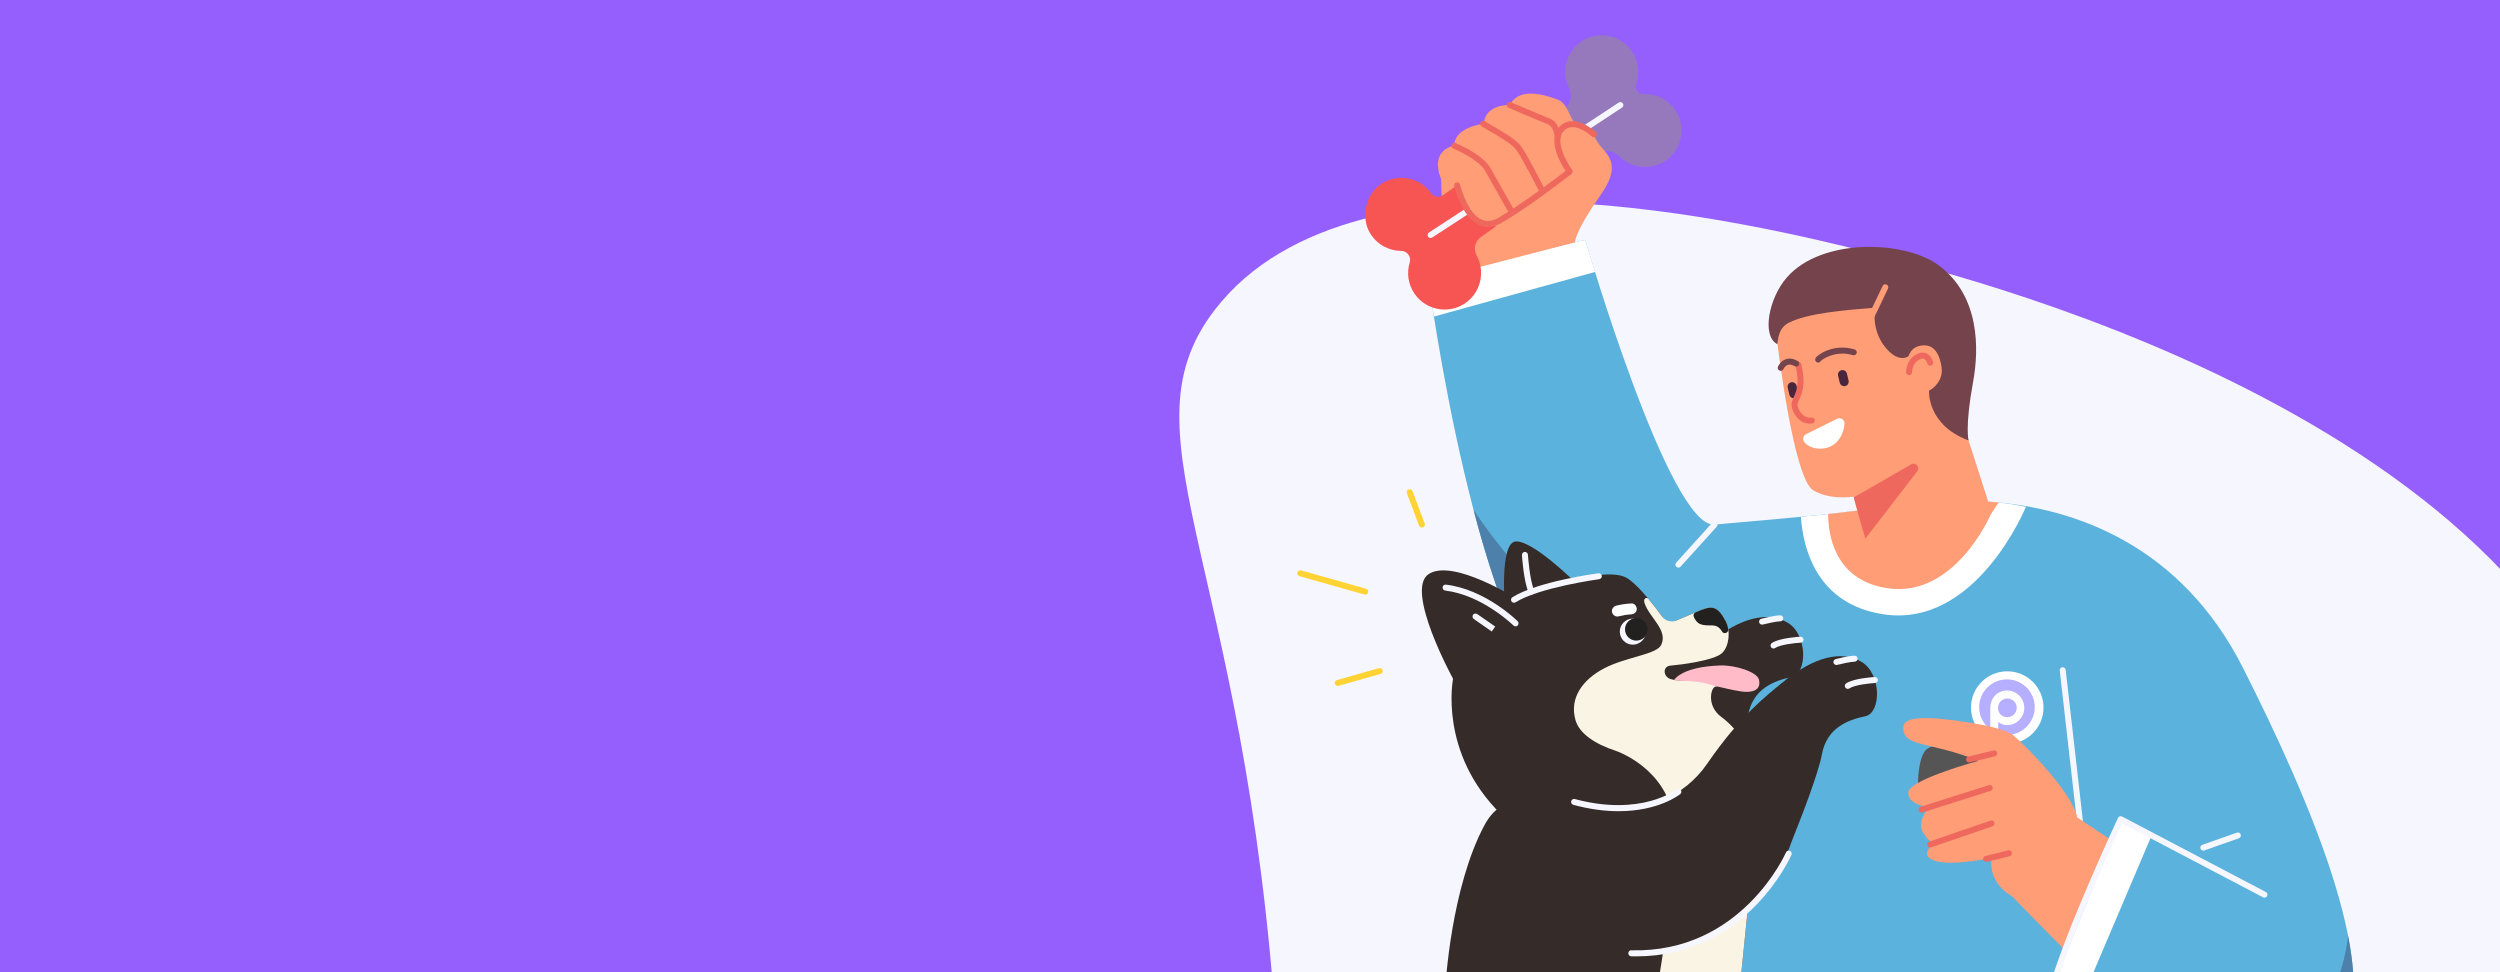 <svg width="1440" height="560" viewBox="0 0 1440 560" fill="none" xmlns="http://www.w3.org/2000/svg">
<rect x="0" y="0" width="1440" height="560" fill="#333333" stroke="none"/>
<g clip-path="url(#clip0_3253_16937)">
<rect width="1440" height="560" fill="#955FFD"/>
<path d="M769.21 880.556C725.83 830.556 744.37 782.436 737.05 627.296C722.96 328.426 642.19 253.266 699.73 178.456C781.7 71.896 1017.65 130.706 1077.2 145.546C1137.7 160.626 1496.75 250.116 1520.24 492.126C1540.78 703.796 1288.63 867.376 1118.42 916.996C1089.93 925.296 863.02 988.686 769.21 880.556Z" fill="#F6F6FF"/>
<path d="M913.094 138.158C913.094 138.158 961.494 304.508 987.604 302.158C998.184 301.208 1043.58 297.428 1064.94 294.698C1093.24 291.088 1139.62 288.548 1145.21 288.928C1196.41 292.338 1256.73 314.988 1292 384.768C1330.54 461.018 1376.82 567.288 1345.29 604.698C1318.83 636.088 1265.61 646.628 1188.11 570.948L1001.87 571.438L990.924 427.908C966.854 429.728 933.274 427.628 903.834 408.998C850.774 375.428 822.584 159.688 822.584 159.688L913.094 138.158Z" fill="#5AB2DD"/>
<path fill-rule="evenodd" clip-rule="evenodd" d="M981.593 380.338C921.833 387.848 872.853 329.538 848.773 293.748C862.183 344.818 880.633 394.328 903.833 409.008C933.273 427.638 966.853 429.738 990.923 427.918L991.373 433.828C1010.48 401.698 1016.25 375.978 981.593 380.338Z" fill="#4D80AA"/>
<path fill-rule="evenodd" clip-rule="evenodd" d="M918.774 156.638C913.914 141.318 913.104 138.158 913.104 138.158L822.584 159.698C822.584 159.698 823.584 167.578 825.934 182.338L918.774 156.638Z" fill="white"/>
<path d="M881.773 116.058L920.263 88.678C924.063 85.978 929.223 86.508 932.473 89.848C939.303 96.728 949.853 98.128 958.043 93.358C968.903 87.038 971.773 72.948 964.653 62.948C960.373 56.938 953.523 53.848 946.663 54.118C943.643 54.238 941.363 51.358 942.393 48.518C944.653 42.248 943.913 35.008 939.753 29.168C932.623 19.148 918.333 17.258 908.813 25.488C901.623 31.698 899.523 42.158 903.743 50.668C905.943 55.008 904.773 60.068 900.973 62.768L861.703 90.708L881.773 116.058Z" fill="#9679BC"/>
<path d="M869.643 104.168C869.083 104.168 868.533 103.898 868.203 103.388C867.683 102.598 867.903 101.528 868.703 100.998L932.403 59.068C933.183 58.548 934.263 58.758 934.793 59.568C935.313 60.358 935.093 61.428 934.293 61.958L870.593 103.888C870.293 104.068 869.963 104.168 869.643 104.168Z" fill="#F6F6FF"/>
<path d="M1269.1 489.969C1268.39 489.969 1267.73 489.519 1267.48 488.809C1267.16 487.909 1267.64 486.929 1268.54 486.609L1288.45 479.589C1289.34 479.259 1290.33 479.749 1290.65 480.639C1290.97 481.539 1290.49 482.519 1289.6 482.839L1269.69 489.859C1269.48 489.939 1269.29 489.969 1269.1 489.969Z" fill="#F6F6FF"/>
<path d="M1199.57 488.179C1198.7 488.179 1197.95 487.529 1197.85 486.649L1186.4 386.209C1186.29 385.259 1186.97 384.409 1187.92 384.299C1188.84 384.309 1189.72 384.879 1189.83 385.819L1201.29 486.269C1201.39 487.219 1200.71 488.069 1199.77 488.179C1199.71 488.169 1199.64 488.179 1199.57 488.179Z" fill="#F6F6FF"/>
<path d="M964.752 501.458C964.452 500.698 964.152 499.938 963.852 499.168C960.492 490.538 957.462 481.668 953.192 473.428C949.072 465.468 944.082 458.008 939.422 450.358C935.512 443.928 931.092 437.888 926.992 431.578C932.262 427.718 936.942 422.958 940.772 417.378C959.642 389.908 974.372 378.658 983.772 370.878C1002.57 355.318 1018.43 351.968 1029.79 358.738C1041.15 365.518 1041.25 388.038 1031.81 390.018C1022.38 391.998 1009.73 396.338 1006.87 411.978C1004.92 422.688 995.252 447.658 989.842 461.158C987.582 466.788 969.592 494.238 966.202 499.278C965.732 500.038 965.242 500.748 964.752 501.458Z" fill="#352C29"/>
<path d="M988.244 371.818C988.244 371.818 973.224 389.758 982.494 394.738L964.224 398.288L955.164 385.058L963.794 374.848L988.244 371.818Z" fill="#352C29"/>
<path d="M822.962 330.628C837.062 321.548 873.962 345.078 873.962 345.078C873.962 345.078 923.942 323.778 937.762 333.338C947.342 339.968 960.342 359.388 960.342 359.388C983.772 350.878 986.732 344.158 994.052 357.968C996.892 363.318 996.032 372.088 992.012 376.068C987.402 380.638 966.472 383.068 962.352 383.368C957.432 383.728 957.912 389.868 962.342 391.168C967.452 392.658 968.312 391.168 981.402 392.588C984.962 392.978 989.812 395.538 989.472 395.448C987.312 394.898 986.002 397.058 985.622 400.148C985.012 405.098 987.342 409.938 991.372 412.878C1000.56 419.578 1021.43 440.698 1010.2 489.118L1001.87 571.438H832.642L864.812 469.198C828.372 433.638 836.962 390.948 836.962 390.948C836.962 390.948 808.852 339.708 822.962 330.628Z" fill="#352C29"/>
<path d="M964.193 473.259C960.623 442.889 931.703 432.819 930.753 432.499C918.663 428.559 909.673 422.499 907.483 414.799C903.783 401.809 911.913 391.349 923.823 385.049C936.563 378.319 954.303 377.069 956.903 371.389C960.783 362.899 950.313 355.989 947.333 347.629C946.303 344.729 948.203 343.909 949.313 344.729C952.453 348.479 955.303 352.289 957.323 355.079C959.173 357.639 962.534 358.609 965.464 357.439C984.264 349.959 987.304 345.229 994.054 357.969C996.894 363.319 996.033 372.089 992.013 376.069C987.403 380.639 966.473 383.069 962.353 383.369C957.433 383.729 957.913 389.869 962.343 391.169C967.453 392.659 968.313 391.169 981.403 392.589C984.963 392.979 989.813 395.539 989.473 395.449C987.313 394.899 986.003 397.059 985.623 400.149C985.013 405.099 987.343 409.939 991.373 412.879C1000.56 419.579 1021.43 440.699 1010.2 489.119L1001.87 571.439H954.233C959.473 540.749 966.553 493.339 964.193 473.259Z" fill="#FAF4E5"/>
<path d="M906.694 334.798C906.694 334.798 882.994 311.408 873.174 311.858C863.354 312.308 866.924 351.918 866.924 351.918L906.694 334.798Z" fill="#352C29"/>
<path d="M855.053 475.278C866.603 453.698 889.183 458.878 925.873 464.718C948.203 468.268 970.513 458.568 983.313 439.928C1002.18 412.458 1016.91 401.208 1026.31 393.428C1045.11 377.868 1060.97 374.518 1072.33 381.288C1083.69 388.068 1083.79 410.588 1074.35 412.568C1064.92 414.548 1052.27 418.888 1049.41 434.528C1047.46 445.238 1037.79 470.208 1032.38 483.708C1030.12 489.338 1025.91 504.788 1008.74 521.828C991.813 538.628 969.363 545.358 955.143 549.128L952.443 565.768L832.623 567.608C832.643 567.618 835.713 511.418 855.053 475.278Z" fill="#352C29"/>
<path d="M991.884 363.728C988.464 358.048 984.544 361.498 979.384 359.488C977.654 358.818 976.244 357.109 975.574 355.089C975.254 354.129 975.734 353.078 976.664 352.678C985.954 348.688 988.954 348.329 994.054 357.969C994.744 359.269 995.214 360.768 995.464 362.358C995.804 364.458 993.014 365.589 991.904 363.779C991.904 363.759 991.894 363.748 991.884 363.728Z" fill="#222120"/>
<path d="M939.803 347.578C936.813 347.738 933.883 348.118 930.983 348.858C929.333 349.278 928.173 350.858 928.523 352.578C928.853 354.188 930.583 355.458 932.243 355.038C934.603 354.438 937.023 354.008 939.453 353.878C941.153 353.788 942.683 352.728 942.783 350.898C942.873 349.338 941.513 347.488 939.803 347.578Z" fill="white"/>
<path d="M990.983 383.309C999.603 383.039 1012.08 387.059 1013.14 391.409C1014.75 397.959 1008.66 399.099 1003.06 398.289C998.423 397.619 991.633 396.009 989.833 395.559C980.193 393.109 981.633 392.709 964.193 391.859C964.193 391.849 968.113 384.029 990.983 383.309Z" fill="#FFBBC8"/>
<path d="M1064.35 396.788C1063.8 396.788 1063.26 396.518 1062.93 396.038C1062.39 395.258 1062.59 394.178 1063.37 393.638C1067.54 390.768 1078.57 390.038 1079.81 389.958C1080.79 389.968 1081.58 390.638 1081.64 391.578C1081.7 392.528 1080.97 393.348 1080.02 393.408C1076.91 393.588 1068.2 394.508 1065.33 396.478C1065.03 396.688 1064.68 396.788 1064.35 396.788Z" fill="#F6F6FF"/>
<path d="M1057.76 383.028C1056.99 383.028 1056.28 382.508 1056.09 381.728C1055.86 380.808 1056.42 379.868 1057.34 379.638C1058.14 379.438 1065.21 377.668 1068.25 377.668C1069.2 377.668 1069.98 378.438 1069.98 379.398C1069.98 380.348 1069.21 381.128 1068.25 381.128C1066.03 381.128 1060.23 382.468 1058.18 382.988C1058.04 383.008 1057.9 383.028 1057.76 383.028Z" fill="#F6F6FF"/>
<path d="M1021.54 373.549C1020.99 373.549 1020.45 373.279 1020.12 372.799C1019.58 372.019 1019.78 370.939 1020.57 370.399C1024.74 367.529 1035.77 366.809 1037.01 366.729C1038.03 366.769 1038.78 367.409 1038.84 368.349C1038.89 369.299 1038.17 370.119 1037.21 370.179C1034.1 370.359 1025.39 371.269 1022.52 373.239C1022.22 373.449 1021.87 373.549 1021.54 373.549Z" fill="#F6F6FF"/>
<path d="M1014.95 359.778C1014.18 359.778 1013.47 359.258 1013.28 358.478C1013.05 357.558 1013.61 356.618 1014.53 356.388C1015.33 356.188 1022.4 354.418 1025.45 354.418C1026.4 354.418 1027.18 355.188 1027.18 356.148C1027.18 357.098 1026.41 357.878 1025.45 357.878C1023.23 357.878 1017.43 359.218 1015.37 359.738C1015.23 359.768 1015.09 359.778 1014.95 359.778Z" fill="#F6F6FF"/>
<path d="M872.072 347.168C871.502 347.168 870.932 346.878 870.612 346.358C870.102 345.548 870.352 344.488 871.162 343.988C885.612 334.968 919.272 330.368 920.702 330.188C921.692 330.098 922.512 330.738 922.642 331.668C922.772 332.618 922.102 333.478 921.162 333.608C920.822 333.658 886.822 338.288 873.002 346.908C872.712 347.078 872.392 347.168 872.072 347.168Z" fill="#F6F6FF"/>
<path d="M872.974 360.788C872.534 360.788 872.094 360.628 871.764 360.288C871.584 360.118 853.744 342.708 832.434 340.168C831.494 340.058 830.814 339.198 830.924 338.258C831.034 337.318 831.794 336.658 832.834 336.748C855.344 339.428 873.424 357.088 874.174 357.838C874.854 358.508 874.864 359.608 874.194 360.278C873.864 360.618 873.424 360.788 872.974 360.788Z" fill="#F6F6FF"/>
<path d="M859.244 363.738C859.244 363.738 852.634 359.108 848.904 356.538C848.124 355.988 847.924 354.918 848.464 354.128C849.004 353.348 850.074 353.158 850.874 353.688C854.604 356.268 861.234 360.908 861.234 360.908L859.244 363.738Z" fill="#F6F6FF"/>
<path d="M882.132 342.518C881.472 342.518 880.852 342.148 880.562 341.498C877.612 334.988 876.672 320.358 876.642 319.738C876.582 318.788 877.302 317.968 878.252 317.908C879.272 317.898 880.022 318.608 880.082 319.518C880.102 319.668 881.032 334.138 883.702 340.078C884.102 340.948 883.712 341.968 882.842 342.358C882.612 342.468 882.372 342.518 882.132 342.518Z" fill="#F6F6FF"/>
<path d="M932.323 467.248C924.803 467.248 916.113 466.248 906.243 463.588C905.323 463.348 904.773 462.398 905.023 461.478C905.263 460.558 906.223 459.958 907.133 460.258C945.423 470.528 965.483 454.848 965.683 454.698C966.403 454.108 967.513 454.198 968.103 454.968C968.703 455.708 968.583 456.798 967.833 457.388C967.193 457.918 955.243 467.248 932.323 467.248Z" fill="#F6F6FF"/>
<path d="M942.403 550.869C941.463 550.869 940.533 550.849 939.583 550.829C938.633 550.809 937.883 550.009 937.903 549.059C937.923 548.109 938.693 547.229 939.673 547.379C1003.15 548.969 1028.47 491.579 1028.72 490.999C1029.09 490.119 1030.1 489.719 1030.98 490.089C1031.86 490.459 1032.27 491.469 1031.89 492.349C1031.64 492.939 1006.32 550.869 942.403 550.869Z" fill="#F6F6FF"/>
<path d="M1064.94 294.698C1093.24 291.088 1139.62 288.548 1145.21 288.928C1152.55 289.418 1159.8 290.398 1166.94 291.928C1166.81 292.138 1138.32 362.148 1084.58 353.798C1046.16 347.828 1038.54 315.588 1037.32 297.678C1047.75 296.658 1057.72 295.618 1064.94 294.698Z" fill="white"/>
<path d="M1064.94 294.698C1093.24 291.088 1139.62 288.548 1145.21 288.928C1147.21 289.058 1149.2 289.238 1151.18 289.438L1146.52 296.588C1146.52 296.588 1125.98 344.548 1087.24 338.828C1055.86 334.198 1052.98 306.448 1053.02 296.078C1057.45 295.598 1061.5 295.138 1064.94 294.698Z" fill="#FF9D76"/>
<path d="M1145.2 288.928C1132.68 249.648 1103.64 159.698 1103.64 159.698L1088.87 163.958L1087.76 172.268C1074.6 177.018 1025.46 183.608 1025.46 183.608L1023.4 194.508C1023.4 194.508 1032.72 275.708 1044.55 282.508C1053.47 287.638 1064.39 286.698 1070.65 285.728L1075.88 319.628L1145.2 288.928Z" fill="#FF9D76"/>
<path d="M1116.4 152.619C1097.13 138.539 1049.53 136.769 1029.32 159.699C1018.84 171.579 1014.57 193.469 1023.69 198.209C1024.17 198.459 1023.28 189.589 1030.08 186.039C1041.06 180.299 1063.51 178.539 1080.12 177.229C1080.12 177.229 1077.14 191.309 1087.64 201.949C1095.41 209.819 1100.37 204.389 1100.37 204.389L1111.14 225.019C1111.14 225.019 1109.66 244.629 1133.91 253.699C1133.91 253.699 1131.7 246.069 1136.55 219.649C1139.9 201.419 1140.63 170.319 1116.4 152.619Z" fill="#75434B"/>
<path d="M1098.49 208.579C1098.71 207.869 1099.01 200.729 1105.64 199.239C1112.28 197.759 1116.75 201.389 1118.35 211.409C1119.96 221.429 1108.74 228.519 1104.63 225.419C1100.52 222.329 1098.49 208.579 1098.49 208.579Z" fill="#FF9D76"/>
<path d="M1099.65 216.129C1098.71 216.129 1097.95 215.379 1097.92 214.439C1097.91 214.169 1097.84 207.959 1102.95 204.639C1105.35 203.079 1107.54 202.679 1109.47 203.449C1112.46 204.639 1113.38 208.109 1113.48 208.499C1113.7 209.429 1113.13 210.359 1112.21 210.589C1111.23 210.799 1110.35 210.249 1110.13 209.319C1109.97 208.729 1109.33 207.089 1108.19 206.649C1107.16 206.259 1105.79 206.899 1104.84 207.529C1101.32 209.819 1101.38 214.309 1101.38 214.359C1101.4 215.309 1100.65 216.099 1099.69 216.129C1099.68 216.129 1099.67 216.129 1099.65 216.129Z" fill="#EF685E"/>
<path d="M1104.34 271.448C1106.14 269.108 1103.41 265.988 1100.86 267.468C1087.75 275.048 1068.34 286.248 1067.74 286.388C1067.5 286.448 1074.43 310.268 1074.43 310.268L1104.34 271.448Z" fill="#EF685E"/>
<path d="M1077.29 185.298C1077.04 185.298 1076.79 185.248 1076.55 185.128C1075.69 184.718 1075.32 183.688 1075.74 182.828L1084.38 164.738C1084.79 163.858 1085.82 163.508 1086.68 163.928C1087.54 164.338 1087.91 165.368 1087.49 166.228L1078.85 184.318C1078.55 184.938 1077.93 185.298 1077.29 185.298Z" fill="#FF9D76"/>
<path d="M1062.86 222.378C1064.26 222.038 1065.12 220.628 1064.79 219.228L1063.81 215.168C1063.47 213.768 1062.06 212.908 1060.66 213.238C1059.26 213.578 1058.4 214.988 1058.73 216.388L1059.71 220.448C1060.04 221.848 1061.46 222.708 1062.86 222.378Z" fill="#49263E"/>
<path d="M941.2 367.537C942.6 367.197 943.46 365.787 943.13 364.387L942.15 360.327C941.81 358.927 940.4 358.067 939 358.397C937.6 358.737 936.74 360.147 937.07 361.547L938.05 365.607C938.38 367.007 939.8 367.867 941.2 367.537Z" fill="#E8E8E8"/>
<path d="M1033.86 229.348C1035.26 229.008 1036.12 227.598 1035.79 226.198L1034.81 222.138C1034.47 220.738 1033.06 219.878 1031.66 220.208C1030.26 220.548 1029.4 221.958 1029.73 223.358L1030.71 227.418C1031.05 228.808 1032.46 229.678 1033.86 229.348Z" fill="#49263E"/>
<path d="M1042.48 244.029C1039.71 244.029 1037.21 242.849 1035.18 240.559C1032.67 237.719 1031.5 233.829 1031.98 231.969C1032.25 230.939 1032.69 229.909 1033.19 228.789C1034.75 225.289 1036.69 220.939 1034.21 210.629C1033.99 209.699 1034.56 208.769 1035.48 208.539C1036.43 208.309 1037.34 208.889 1037.57 209.809C1040.32 221.259 1038.02 226.419 1036.34 230.179C1035.92 231.119 1035.54 231.959 1035.32 232.819C1035.23 233.389 1035.89 236.339 1038.04 238.549C1039.56 240.119 1041.37 240.789 1043.35 240.509C1044.35 240.399 1045.16 241.059 1045.29 241.989C1045.41 242.929 1044.75 243.799 1043.81 243.929C1043.36 243.999 1042.92 244.029 1042.48 244.029Z" fill="#EF685E"/>
<path d="M1047.29 208.849C1047.01 208.849 1046.71 208.779 1046.43 208.629C1045.59 208.179 1045.32 207.049 1045.76 206.199C1046.56 204.699 1055.79 197.539 1068.27 201.269C1069.18 201.549 1069.7 202.509 1069.43 203.429C1069.15 204.339 1068.18 204.839 1067.27 204.589C1057.16 201.539 1049.51 207.069 1048.7 207.999C1048.4 208.559 1047.86 208.849 1047.29 208.849Z" fill="#75434B"/>
<path d="M1025.69 213.598C1025.47 213.598 1025.24 213.558 1025.03 213.468C1024.15 213.098 1023.73 212.088 1024.1 211.208C1024.16 211.078 1025.47 208.008 1028.58 206.928C1030.67 206.188 1032.98 206.538 1035.46 207.918C1036.3 208.388 1036.58 209.438 1036.12 210.268C1035.64 211.108 1034.59 211.388 1033.77 210.928C1032.2 210.038 1030.83 209.768 1029.72 210.188C1028.1 210.738 1027.3 212.518 1027.29 212.528C1027.01 213.198 1026.36 213.598 1025.69 213.598Z" fill="#75434B"/>
<path d="M1040.32 255.739C1039.94 255.409 1039.59 255.049 1039.28 254.659C1038.72 253.949 1038.5 253.019 1038.7 252.129C1038.9 251.239 1039.49 250.489 1040.3 250.089L1058.11 241.229C1059.1 240.739 1060.28 240.829 1061.18 241.459C1062.09 242.089 1062.57 243.169 1062.45 244.269C1061.66 251.329 1057.97 256.299 1052.33 257.909C1048.04 259.139 1043.18 258.199 1040.32 255.739Z" fill="white"/>
<path d="M966.763 326.949C966.353 326.949 965.933 326.799 965.603 326.509C964.893 325.869 964.833 324.779 965.483 324.069L986.323 301.009C986.973 300.299 988.053 300.249 988.763 300.889C989.473 301.529 989.533 302.619 988.883 303.329L968.043 326.379C967.703 326.749 967.233 326.949 966.763 326.949Z" fill="#F6F6FF"/>
<path d="M907.213 139.558C907.213 139.558 906.643 134.088 922.083 112.108C937.523 90.128 920.003 87.358 918.163 77.398C917.683 74.768 911.893 75.738 907.233 70.968C903.993 67.648 902.773 59.478 897.303 57.408C881.803 51.528 873.303 53.448 869.643 60.498C869.643 60.498 855.663 59.738 854.603 71.278C854.603 71.278 837.543 73.148 837.673 83.958C837.673 83.958 823.193 85.758 830.103 103.328L831.683 159.128L907.213 139.558Z" fill="#FF9D76"/>
<path d="M897.244 80.288C896.364 80.288 895.604 79.608 895.524 78.708C895.514 78.648 894.964 72.878 891.424 71.518C886.814 69.748 869.694 62.398 868.964 62.088C868.084 61.708 867.684 60.698 868.054 59.818C868.434 58.938 869.444 58.538 870.324 58.908C870.504 58.988 888.114 66.538 892.664 68.288C898.234 70.418 898.944 78.078 898.964 78.398C899.044 79.348 898.334 80.178 897.394 80.268C897.344 80.278 897.294 80.288 897.244 80.288Z" fill="#EF685E"/>
<path d="M887.743 110.499C887.113 110.499 886.513 110.159 886.203 109.549C886.113 109.359 876.803 90.979 873.183 86.059C870.783 82.789 861.353 77.399 856.823 74.799C852.733 72.459 852.113 72.099 852.753 70.579C853.093 69.779 854.243 69.379 855.073 69.629C855.503 69.749 855.843 70.029 856.063 70.379C856.613 70.709 857.473 71.199 858.533 71.799C865.593 75.849 873.343 80.459 875.963 84.009C879.743 89.159 888.893 107.219 889.273 107.989C889.703 108.839 889.363 109.879 888.513 110.309C888.273 110.439 888.003 110.499 887.743 110.499Z" fill="#EF685E"/>
<path d="M869.542 123.408C869.542 123.408 859.702 105.878 855.422 98.398C851.472 91.508 837.172 85.628 837.032 85.568C836.152 85.208 835.722 84.198 836.082 83.318C836.442 82.428 837.462 82.008 838.332 82.368C838.962 82.628 853.882 88.778 858.422 96.678C862.712 104.168 872.562 121.718 872.562 121.718L869.542 123.408Z" fill="#EF685E"/>
<path d="M793.822 107.249C803.342 99.429 817.322 101.419 824.342 111.289C825.912 113.499 828.952 114.019 831.122 112.469L839.282 106.759L846.402 124.339L861.642 130.389L852.862 136.639C849.512 139.019 848.542 143.529 850.532 147.129C855.462 156.279 853.072 167.629 845.032 173.869C835.522 181.259 821.882 179.179 814.972 169.469C811.032 163.929 810.152 157.139 812.002 151.109C813.002 147.849 810.522 144.549 807.102 144.529C800.042 144.489 793.112 140.909 789.132 134.259C784.112 125.859 786.272 113.449 793.822 107.249Z" fill="#F75454"/>
<path d="M824.032 137.089C823.472 137.089 822.912 136.819 822.582 136.309C822.062 135.509 822.282 134.439 823.082 133.919L844.552 119.909C845.352 119.399 846.422 119.609 846.942 120.409C847.462 121.209 847.242 122.279 846.442 122.799L824.972 136.809C824.682 136.989 824.362 137.089 824.032 137.089Z" fill="#F6F6FF"/>
<path d="M856.994 130.738C855.434 130.738 853.904 130.438 852.424 129.838C844.634 126.678 840.164 116.088 837.794 107.768L837.674 107.338C837.384 106.448 837.834 105.468 838.724 105.148C839.574 104.848 840.564 105.238 840.904 106.118C840.944 106.198 841.014 106.438 841.124 106.818C844.184 117.548 848.664 124.588 853.734 126.638C856.614 127.798 859.674 127.408 863.094 125.428C876.764 117.548 896.584 102.448 901.794 98.448C898.934 94.148 891.264 81.058 897.944 73.358C899.884 71.128 902.294 69.918 905.114 69.768C912.074 69.468 919.064 75.878 919.364 76.148C920.064 76.798 920.094 77.888 919.444 78.588C918.794 79.278 917.714 79.318 917.004 78.668C916.944 78.618 910.864 72.968 905.284 73.218C903.404 73.318 901.864 74.108 900.554 75.628C895.484 81.468 902.424 93.608 905.534 97.788C906.094 98.548 905.944 99.598 905.214 100.178C904.974 100.368 880.814 119.208 864.824 128.428C862.114 129.958 859.504 130.738 856.994 130.738Z" fill="#EF685E"/>
<path d="M770.552 395.098C769.802 395.098 769.102 394.598 768.892 393.838C768.632 392.928 769.162 391.968 770.092 391.708L794.252 384.868C795.142 384.638 796.122 385.138 796.382 386.068C796.642 386.978 796.112 387.938 795.182 388.198L771.022 395.038C770.862 395.078 770.712 395.098 770.552 395.098Z" fill="#FFD333"/>
<path d="M786.413 342.519C786.253 342.519 786.103 342.499 785.943 342.459L748.513 331.879C747.603 331.609 747.063 330.659 747.313 329.749C747.583 328.839 748.553 328.339 749.443 328.549L786.873 339.129C787.783 339.399 788.323 340.349 788.073 341.259C787.863 342.019 787.163 342.519 786.413 342.519Z" fill="#FFD333"/>
<path d="M819.002 303.879C818.302 303.879 817.652 303.449 817.382 302.759L810.362 284.129C810.022 283.239 810.482 282.239 811.372 281.899C812.282 281.599 813.252 282.019 813.602 282.909L820.622 301.539C820.962 302.429 820.502 303.429 819.612 303.769C819.402 303.849 819.202 303.879 819.002 303.879Z" fill="#FFD333"/>
<path d="M1177.07 407.558C1177.07 419.098 1167.72 428.448 1156.18 428.448C1144.64 428.448 1135.29 419.098 1135.29 407.558C1135.29 396.018 1144.64 386.668 1156.18 386.668C1167.72 386.678 1177.07 396.028 1177.07 407.558Z" fill="white"/>
<path fill-rule="evenodd" clip-rule="evenodd" d="M1156 423.326C1164.84 423.326 1172 416.163 1172 407.326C1172 398.49 1164.84 391.326 1156 391.326C1147.16 391.326 1140 398.49 1140 407.326C1140 412.561 1142.51 417.208 1146.4 420.127V407.803C1146.4 406.446 1146.64 405.136 1147.13 403.872C1147.61 402.608 1148.28 401.531 1149.14 400.64C1150 399.735 1151.02 399.023 1152.19 398.504C1153.37 397.986 1154.65 397.726 1156.02 397.726C1157.39 397.726 1158.68 397.986 1159.9 398.504C1161.11 399.023 1162.16 399.735 1163.06 400.64C1163.96 401.531 1164.68 402.608 1165.2 403.872C1165.72 405.136 1165.99 406.446 1165.99 407.803C1165.99 409.16 1165.72 410.444 1165.2 411.655C1164.68 412.852 1163.96 413.896 1163.06 414.787C1162.16 415.679 1161.11 416.384 1159.9 416.903C1158.68 417.421 1157.39 417.681 1156.02 417.681C1155.01 417.681 1154.09 417.515 1153.26 417.182C1152.44 416.836 1151.69 416.384 1151 415.825L1150.92 421.811C1150.91 422.045 1150.88 422.265 1150.83 422.473C1152.45 423.026 1154.19 423.326 1156 423.326ZM1158.28 412.692C1157.62 412.972 1156.92 413.111 1156.18 413.111C1155.44 413.111 1154.75 412.978 1154.11 412.712C1153.46 412.433 1152.9 412.054 1152.41 411.575C1151.93 411.096 1151.54 410.537 1151.26 409.899C1150.99 409.26 1150.86 408.575 1150.86 407.843C1150.86 407.112 1150.99 406.393 1151.26 405.688C1151.54 404.983 1151.93 404.391 1152.41 403.912C1152.9 403.433 1153.46 403.054 1154.11 402.775C1154.75 402.495 1155.44 402.356 1156.18 402.356C1156.92 402.356 1157.62 402.489 1158.28 402.755C1158.94 403.008 1159.52 403.367 1160.02 403.832C1160.51 404.285 1160.91 404.863 1161.21 405.568C1161.5 406.26 1161.65 406.972 1161.65 407.703C1161.65 408.448 1161.5 409.154 1161.21 409.819C1160.91 410.471 1160.51 411.043 1160.02 411.535C1159.52 412.014 1158.94 412.399 1158.28 412.692Z" fill="#B6AEFF"/>
<path d="M1148.17 422.889C1148.17 422.889 1114.89 427.149 1109.8 431.489C1104.71 435.829 1104.76 451.299 1104.76 451.299L1142.36 448.329L1148.17 422.889Z" fill="#555555"/>
<path fill-rule="evenodd" clip-rule="evenodd" d="M1096.41 418.398C1096.89 413.818 1105.69 412.478 1122.54 414.538C1134.01 415.938 1154.05 418.988 1159.48 423.408C1165.75 428.508 1193.26 455.788 1196.46 470.788L1216.02 483.888L1189.38 547.448C1188.5 546.068 1172.68 530.728 1159.06 516.348C1143.96 507.578 1147.31 494.068 1147.31 494.068C1147.31 494.068 1124.9 499.078 1114.67 495.868C1104.44 492.658 1114.18 485.608 1114.18 485.608C1114.18 485.608 1111.03 485.438 1107.53 479.248C1104.03 473.058 1110.91 465.048 1110.91 465.048C1110.91 465.048 1098.14 463.348 1099.2 456.148C1100.26 448.948 1139.54 438.248 1139.54 438.248C1111.7 426.758 1095.11 430.688 1096.41 418.398Z" fill="#FF9D76"/>
<path d="M1134.17 439.168C1133.39 439.168 1132.69 438.638 1132.49 437.848C1132.27 436.918 1132.84 435.988 1133.76 435.758L1148.26 432.278C1149.21 432.068 1150.12 432.628 1150.35 433.548C1150.57 434.478 1150 435.408 1149.08 435.638L1134.58 439.118C1134.43 439.158 1134.3 439.168 1134.17 439.168Z" fill="#EF685E"/>
<path d="M1106.79 468.068C1106.06 468.068 1105.38 467.598 1105.14 466.868C1104.86 465.958 1105.36 464.988 1106.26 464.698L1145.6 452.218C1146.52 451.938 1147.48 452.438 1147.77 453.348C1148.05 454.258 1147.55 455.228 1146.65 455.518L1107.31 467.998C1107.14 468.048 1106.96 468.068 1106.79 468.068Z" fill="#EF685E"/>
<path d="M1111.7 488.179C1110.98 488.179 1110.32 487.729 1110.07 487.019C1109.76 486.109 1110.24 485.139 1111.14 484.819L1146.55 472.649C1147.46 472.339 1148.43 472.819 1148.75 473.719C1149.06 474.629 1148.58 475.599 1147.68 475.919L1112.27 488.089C1112.07 488.149 1111.89 488.179 1111.7 488.179Z" fill="#EF685E"/>
<path d="M1143.97 496.458C1143.2 496.458 1142.49 495.938 1142.3 495.148C1142.07 494.218 1142.64 493.288 1143.56 493.058L1156.7 489.818C1157.65 489.548 1158.57 490.158 1158.79 491.078C1159.02 492.008 1158.45 492.938 1157.53 493.168L1144.39 496.408C1144.25 496.448 1144.11 496.458 1143.97 496.458Z" fill="#EF685E"/>
<path d="M1239.34 481.229L1197.43 579.749L1182.46 568.089L1221.51 471.879L1239.34 481.229Z" fill="white"/>
<path d="M1197.46 579.768C1269.89 645.718 1319.91 634.808 1345.29 604.698C1357.08 590.708 1357.99 567.098 1352.49 539.038C1349.93 560.788 1339.69 596.508 1300.31 601.268C1244.08 608.068 1198.9 580.648 1197.46 579.768Z" fill="#4D80AA"/>
<path d="M1197.46 581.499C1197.09 581.499 1196.72 581.379 1196.4 581.129L1181.39 569.439C1180.83 569.009 1180.6 568.279 1180.79 567.609C1189.62 536.319 1219.64 471.789 1219.95 471.139C1220.15 470.709 1220.51 470.379 1220.96 470.229C1221.4 470.079 1221.9 470.119 1222.32 470.329L1305.14 513.799C1305.98 514.249 1306.3 515.289 1305.87 516.139C1305.42 516.979 1304.36 517.299 1303.53 516.869L1222.32 474.239C1217.64 484.379 1192.75 538.869 1184.44 567.429L1198.53 578.409C1199.28 578.999 1199.41 580.069 1198.83 580.829C1198.49 581.279 1197.98 581.499 1197.46 581.499Z" fill="#F6F6FF"/>
<circle cx="940.5" cy="363.826" r="7.5" fill="#F6F6FF"/>
<circle cx="942.5" cy="362.5" r="6.5" fill="#222120"/>
</g>
<defs>
<clipPath id="clip0_3253_16937">
<rect width="1440" height="560" fill="white"/>
</clipPath>
</defs>
</svg>
